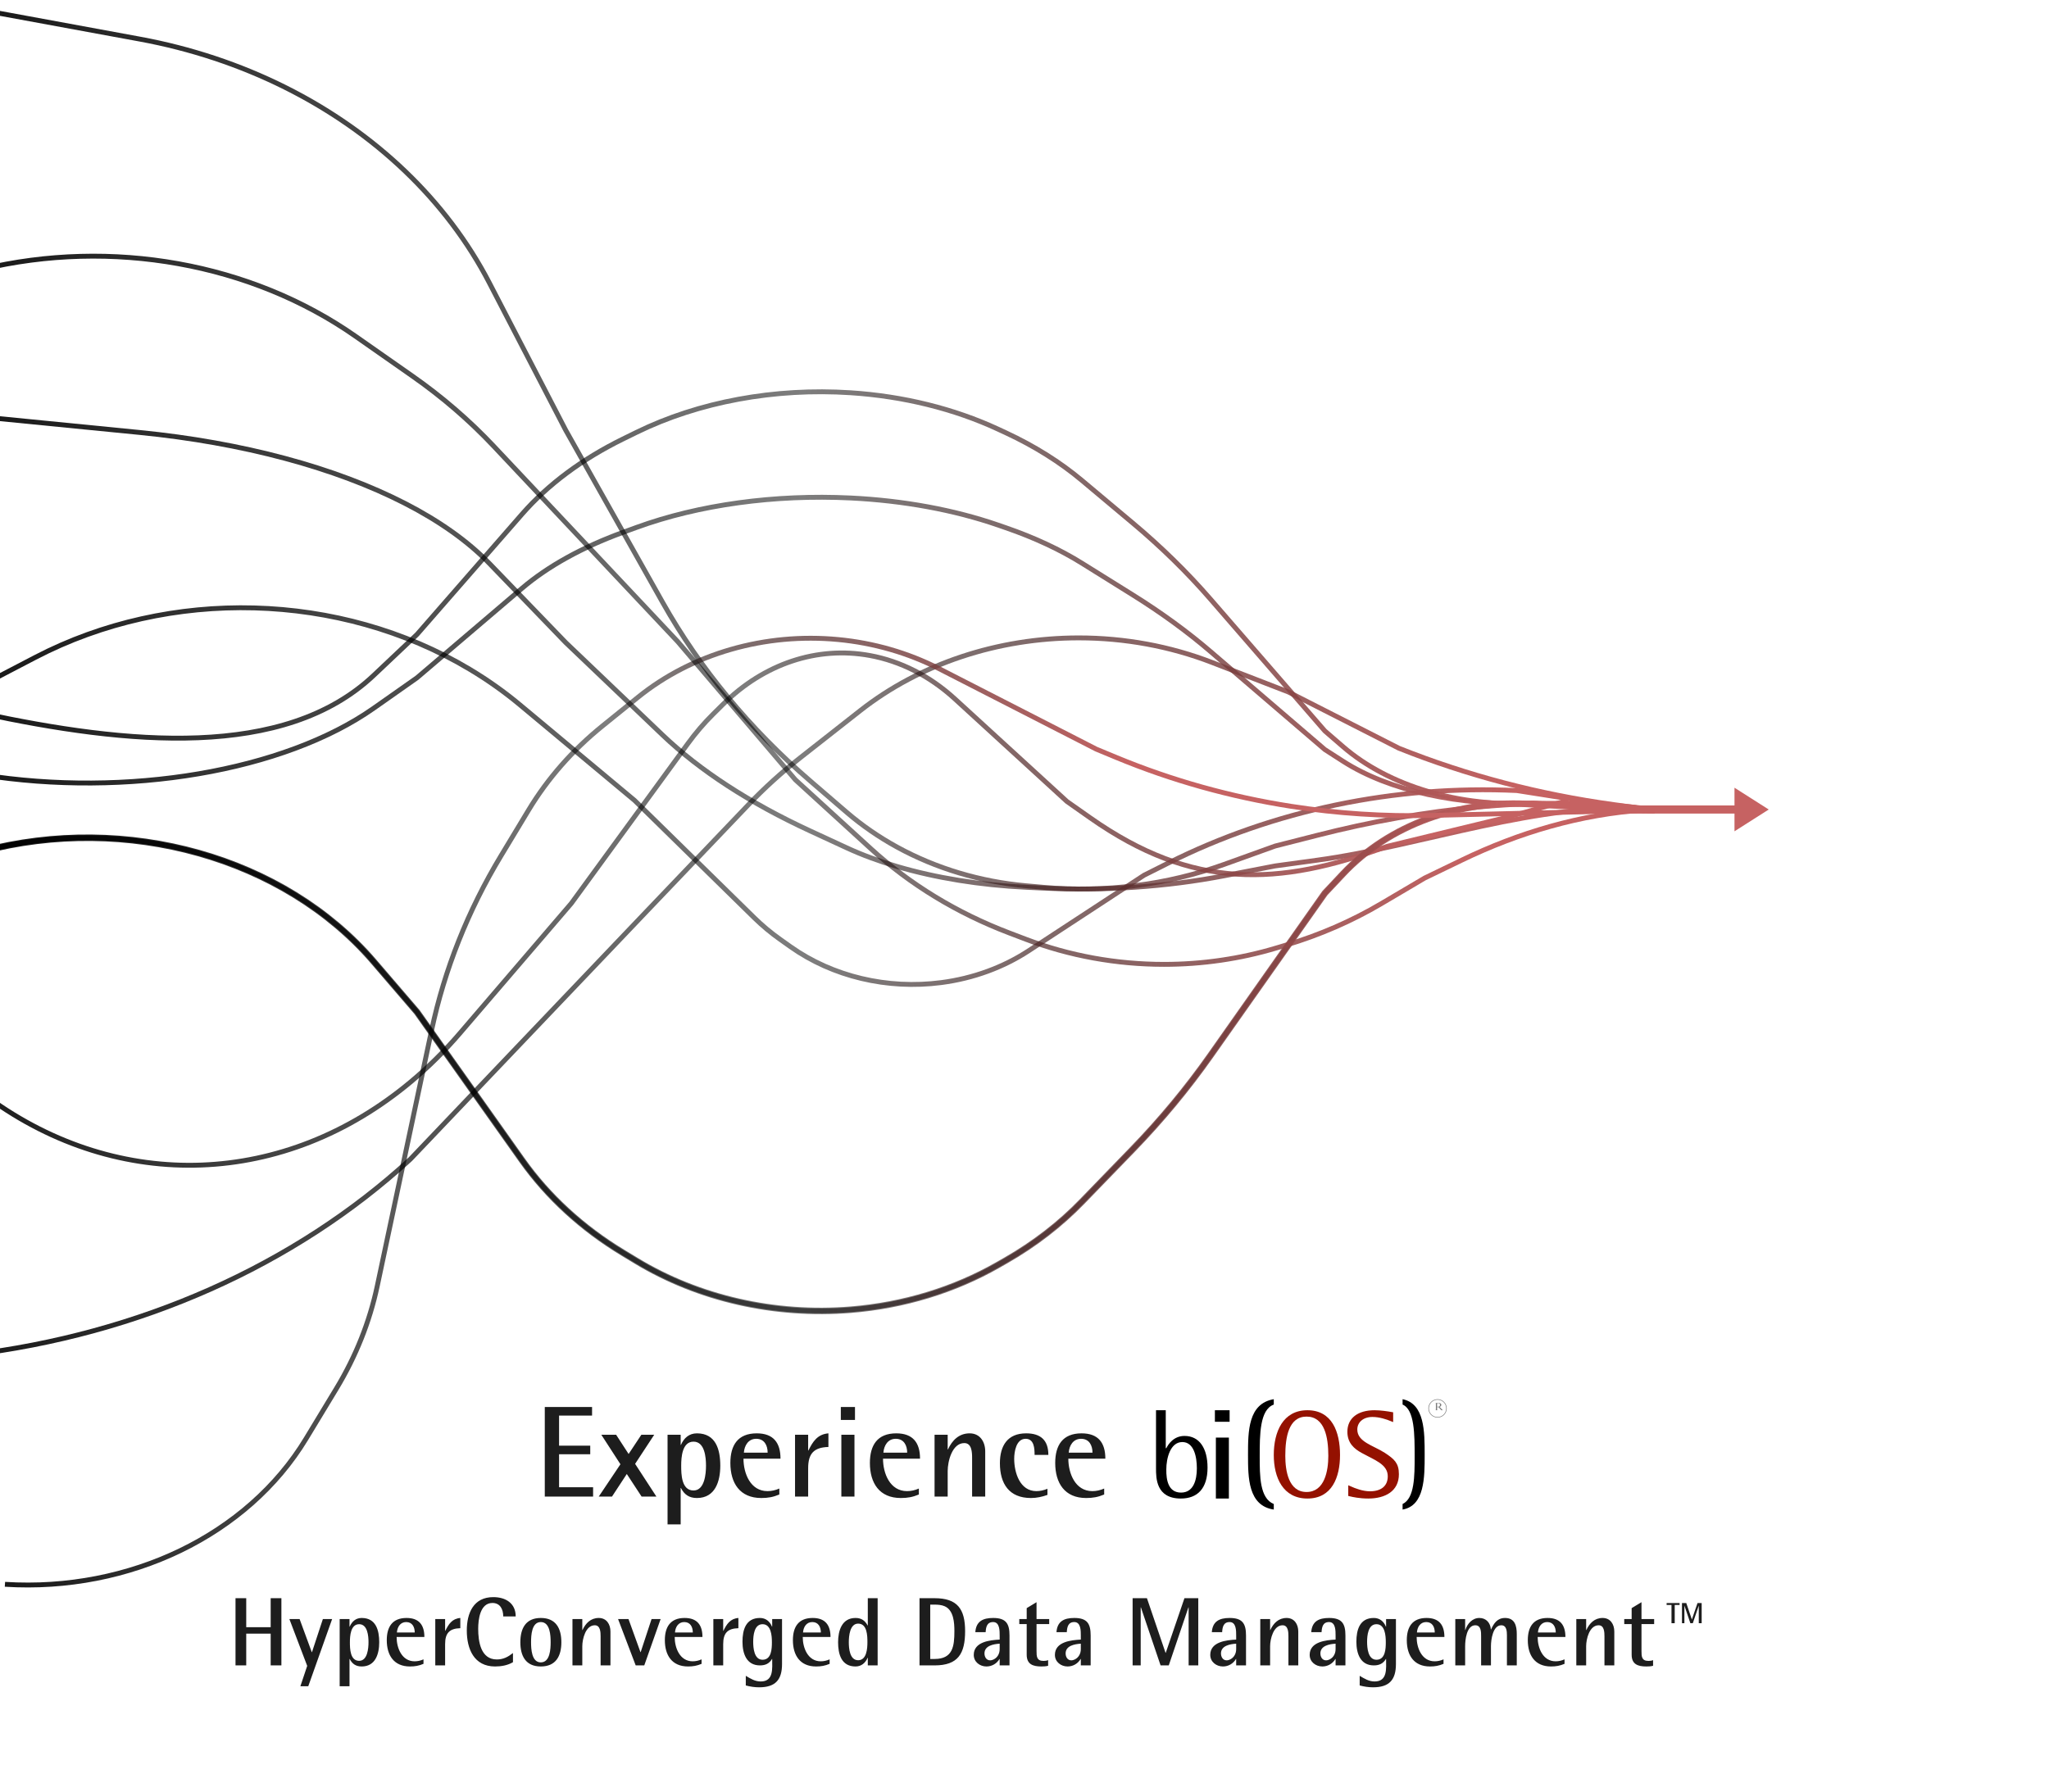 <svg width="631" height="552" viewBox="0 0 631 552" fill="none" xmlns="http://www.w3.org/2000/svg">
  <path d="M182.649 461V458.12H172.169V447.96H181.769V445.32H172.169V436.04H182.329V433.4H167.769V461H182.649ZM202.146 461L195.586 450.92L201.466 441.96H197.506L193.586 447.88L189.746 441.96H185.186L191.066 451.04L184.386 461H188.466L193.026 454.04L197.586 461H202.146ZM209.617 469.56V458.36H209.697C210.737 460.4 212.257 461.44 214.617 461.44C220.297 461.44 221.817 456.24 221.817 451.48C221.817 446.6 220.497 441.52 214.617 441.52C212.217 441.52 210.617 442.96 209.697 445.08H209.617V441.96H205.577V469.56H209.617ZM213.577 459.12C209.857 459.12 209.777 454.12 209.777 451.48C209.777 448.92 210.057 444.08 213.577 444.08C217.057 444.08 217.417 448.96 217.417 451.48C217.417 453.96 217.017 459.12 213.577 459.12ZM239.999 458.52C238.839 459.04 237.599 459.32 236.359 459.32C231.079 459.32 228.959 453.84 228.959 449.32H240.359C240.359 444.44 238.199 441.52 233.039 441.52C227.199 441.52 224.919 445.2 224.919 450.64C224.919 456.84 227.839 461.44 234.439 461.44C236.519 461.44 238.079 461.16 239.999 460.36V458.52ZM229.079 447.48C229.239 445.28 230.439 443.2 232.879 443.2C235.399 443.2 236.399 445.24 236.399 447.48H229.079ZM248.875 461V452.28C248.875 447.76 250.635 445.84 255.115 445.72V441.52C251.755 441.8 250.315 444.04 248.955 446.8H248.875V441.96H244.835V461H248.875ZM263.298 437.4V433.4H258.938V437.4H263.298ZM263.138 461V441.96H259.098V461H263.138ZM282.968 458.52C281.808 459.04 280.568 459.32 279.328 459.32C274.048 459.32 271.928 453.84 271.928 449.32H283.328C283.328 444.44 281.168 441.52 276.008 441.52C270.168 441.52 267.888 445.2 267.888 450.64C267.888 456.84 270.808 461.44 277.408 461.44C279.488 461.44 281.048 461.16 282.968 460.36V458.52ZM272.048 447.48C272.208 445.28 273.408 443.2 275.848 443.2C278.368 443.2 279.368 445.24 279.368 447.48H272.048ZM303.404 461V447.08C303.404 444.12 301.804 441.52 298.604 441.52C295.324 441.52 293.204 443.68 291.924 446.48H291.844V441.96H287.804V461H291.844V453.12C291.844 450.16 293.204 444.52 296.964 444.52C299.284 444.52 299.364 447.4 299.364 449.08V461H303.404ZM322.567 458.6C321.487 459.04 320.327 459.32 319.167 459.32C314.047 459.32 312.327 453.56 312.327 449.36C312.327 447.2 312.927 443.2 315.847 443.2C318.487 443.2 318.607 446.2 318.607 448.16H322.847C322.847 443.64 320.487 441.52 316.007 441.52C310.247 441.52 307.927 445.36 307.927 450.72C307.927 457.04 310.767 461.44 317.487 461.44C319.207 461.44 320.927 461.08 322.567 460.48V458.6ZM340.038 458.52C338.878 459.04 337.638 459.32 336.398 459.32C331.118 459.32 328.998 453.84 328.998 449.32H340.398C340.398 444.44 338.238 441.52 333.078 441.52C327.238 441.52 324.958 445.2 324.958 450.64C324.958 456.84 327.878 461.44 334.478 461.44C336.558 461.44 338.118 461.16 340.038 460.36V458.52ZM329.118 447.48C329.278 445.28 330.478 443.2 332.918 443.2C335.438 443.2 336.438 445.24 336.438 447.48H329.118ZM86.657 513V492.3H83.357V501.24H75.827V492.3H72.527V513H75.827V503.22H83.357V513H86.657ZM94.933 519.42L102.283 498.72H99.433L96.073 508.92H96.013L92.263 498.72H89.113L94.603 513.15L92.503 519.42H94.933ZM107.633 519.42V511.02H107.693C108.473 512.55 109.613 513.33 111.383 513.33C115.643 513.33 116.783 509.43 116.783 505.86C116.783 502.2 115.793 498.39 111.383 498.39C109.583 498.39 108.383 499.47 107.693 501.06H107.633V498.72H104.603V519.42H107.633ZM110.603 511.59C107.813 511.59 107.753 507.84 107.753 505.86C107.753 503.94 107.963 500.31 110.603 500.31C113.213 500.31 113.483 503.97 113.483 505.86C113.483 507.72 113.183 511.59 110.603 511.59ZM130.419 511.14C129.549 511.53 128.619 511.74 127.689 511.74C123.729 511.74 122.139 507.63 122.139 504.24H130.689C130.689 500.58 129.069 498.39 125.199 498.39C120.819 498.39 119.109 501.15 119.109 505.23C119.109 509.88 121.299 513.33 126.249 513.33C127.809 513.33 128.979 513.12 130.419 512.52V511.14ZM122.229 502.86C122.349 501.21 123.249 499.65 125.079 499.65C126.969 499.65 127.719 501.18 127.719 502.86H122.229ZM137.076 513V506.46C137.076 503.07 138.396 501.63 141.756 501.54V498.39C139.236 498.6 138.156 500.28 137.136 502.35H137.076V498.72H134.046V513H137.076ZM157.973 509.19C156.443 510.39 155.003 511.17 152.993 511.17C148.013 511.17 147.263 505.56 147.263 501.72C147.263 498.87 147.833 493.77 151.643 493.77C154.073 493.77 154.973 495.78 154.973 497.91H158.813C158.813 493.83 155.693 491.97 151.913 491.97C145.793 491.97 143.753 496.92 143.753 502.26C143.753 507.93 145.973 513.33 152.453 513.33C154.343 513.33 156.323 513 157.973 512.01V509.19ZM166.543 513.33C171.193 513.33 172.873 510.12 172.873 505.86C172.873 501.6 171.193 498.39 166.543 498.39C161.893 498.39 160.243 501.63 160.243 505.86C160.243 510.09 161.893 513.33 166.543 513.33ZM166.543 512.07C163.693 512.07 163.543 507.9 163.543 505.86C163.543 503.82 163.693 499.65 166.543 499.65C169.423 499.65 169.573 503.82 169.573 505.86C169.573 507.9 169.423 512.07 166.543 512.07ZM187.992 513V502.56C187.992 500.34 186.792 498.39 184.392 498.39C181.932 498.39 180.342 500.01 179.382 502.11H179.322V498.72H176.292V513H179.322V507.09C179.322 504.87 180.342 500.64 183.162 500.64C184.902 500.64 184.962 502.8 184.962 504.06V513H187.992ZM198.405 513L203.445 498.72H200.655L197.295 508.92H197.235L193.545 498.72H190.335L195.765 513H198.405ZM216.054 511.14C215.184 511.53 214.254 511.74 213.324 511.74C209.364 511.74 207.774 507.63 207.774 504.24H216.324C216.324 500.58 214.704 498.39 210.834 498.39C206.454 498.39 204.744 501.15 204.744 505.23C204.744 509.88 206.934 513.33 211.884 513.33C213.444 513.33 214.614 513.12 216.054 512.52V511.14ZM207.864 502.86C207.984 501.21 208.884 499.65 210.714 499.65C212.604 499.65 213.354 501.18 213.354 502.86H207.864ZM222.711 513V506.46C222.711 503.07 224.031 501.63 227.391 501.54V498.39C224.871 498.6 223.791 500.28 222.771 502.35H222.711V498.72H219.681V513H222.711ZM229.671 519.18C231.021 519.54 232.371 519.75 233.781 519.75C238.791 519.75 240.831 517.44 240.831 512.58V498.72H237.801V501.06H237.741C237.081 499.44 235.821 498.39 234.021 498.39C229.671 498.39 228.651 502.05 228.651 505.71C228.651 509.25 229.821 513 234.021 513C235.671 513 236.901 512.46 237.741 511.02H237.801C237.801 513.93 238.311 517.95 234.261 517.95C232.521 517.95 231.111 517.08 229.671 516.21V519.18ZM234.831 511.26C232.221 511.26 231.951 507.6 231.951 505.71C231.951 503.82 232.251 500.31 234.831 500.31C237.501 500.31 237.711 503.91 237.711 505.86C237.711 507.87 237.591 511.26 234.831 511.26ZM255.488 511.14C254.618 511.53 253.688 511.74 252.758 511.74C248.798 511.74 247.208 507.63 247.208 504.24H255.758C255.758 500.58 254.138 498.39 250.268 498.39C245.888 498.39 244.178 501.15 244.178 505.23C244.178 509.88 246.368 513.33 251.318 513.33C252.878 513.33 254.048 513.12 255.488 512.52V511.14ZM247.298 502.86C247.418 501.21 248.318 499.65 250.148 499.65C252.038 499.65 252.788 501.18 252.788 502.86H247.298ZM270.275 513V492.3H267.245V500.7H267.185C266.375 499.17 265.235 498.39 263.465 498.39C259.235 498.39 258.095 502.32 258.095 505.86C258.095 509.52 259.085 513.33 263.465 513.33C265.265 513.33 266.495 512.25 267.185 510.66H267.245V513H270.275ZM264.275 511.41C261.665 511.41 261.395 507.75 261.395 505.86C261.395 504 261.695 500.13 264.275 500.13C267.065 500.13 267.125 503.88 267.125 505.86C267.125 507.78 266.915 511.41 264.275 511.41ZM287.821 513C295.051 513 297.211 509.37 297.211 502.44C297.211 495.6 294.811 492.3 287.821 492.3H283.171V513H287.821ZM286.471 511.02V494.28H287.821C288.871 494.28 289.981 494.37 290.941 494.79C293.701 496.02 293.911 499.86 293.911 502.44C293.911 507.09 293.431 511.02 287.821 511.02H286.471ZM310.884 513V503.79C310.884 500.13 309.804 498.39 305.844 498.39C302.664 498.39 300.594 499.44 300.354 502.77H303.534C303.624 501.21 303.924 499.65 305.844 499.65C307.884 499.65 307.854 502.35 307.854 503.79V505.05C304.824 505.2 299.874 505.74 299.874 509.76C299.874 511.92 301.734 513.33 303.774 513.33C305.454 513.33 306.954 512.46 307.794 511.02H307.854V513H310.884ZM307.854 507.99C307.854 509.31 307.254 510.51 306.054 511.14C305.724 511.32 305.304 511.44 304.914 511.44C303.744 511.44 303.174 510.36 303.174 509.31C303.174 506.91 305.994 506.43 307.854 506.31V507.99ZM322.777 511.38C322.327 511.56 321.847 511.62 321.367 511.62C319.237 511.62 319.207 510.24 319.207 508.5V500.28H323.107V498.72H319.207V493.53L316.177 495.36V498.72H313.897V500.28H316.177V509.7C316.177 512.64 318.067 513.33 320.677 513.33C321.367 513.33 322.087 513.3 322.777 513.12V511.38ZM335.874 513V503.79C335.874 500.13 334.794 498.39 330.834 498.39C327.654 498.39 325.584 499.44 325.344 502.77H328.524C328.614 501.21 328.914 499.65 330.834 499.65C332.874 499.65 332.844 502.35 332.844 503.79V505.05C329.814 505.2 324.864 505.74 324.864 509.76C324.864 511.92 326.724 513.33 328.764 513.33C330.444 513.33 331.944 512.46 332.784 511.02H332.844V513H335.874ZM332.844 507.99C332.844 509.31 332.244 510.51 331.044 511.14C330.714 511.32 330.294 511.44 329.904 511.44C328.734 511.44 328.164 510.36 328.164 509.31C328.164 506.91 330.984 506.43 332.844 506.31V507.99ZM369.016 513V492.3H364.756L358.996 509.13H358.936L353.206 492.3H348.796V513H351.286V495.12H351.346L357.406 513H359.926L365.986 495.12H366.046V513H369.016ZM383.716 513V503.79C383.716 500.13 382.636 498.39 378.676 498.39C375.496 498.39 373.426 499.44 373.186 502.77H376.366C376.456 501.21 376.756 499.65 378.676 499.65C380.716 499.65 380.686 502.35 380.686 503.79V505.05C377.656 505.2 372.706 505.74 372.706 509.76C372.706 511.92 374.566 513.33 376.606 513.33C378.286 513.33 379.786 512.46 380.626 511.02H380.686V513H383.716ZM380.686 507.99C380.686 509.31 380.086 510.51 378.886 511.14C378.556 511.32 378.136 511.44 377.746 511.44C376.576 511.44 376.006 510.36 376.006 509.31C376.006 506.91 378.826 506.43 380.686 506.31V507.99ZM399.809 513V502.56C399.809 500.34 398.609 498.39 396.209 498.39C393.749 498.39 392.159 500.01 391.199 502.11H391.139V498.72H388.109V513H391.139V507.09C391.139 504.87 392.159 500.64 394.979 500.64C396.719 500.64 396.779 502.8 396.779 504.06V513H399.809ZM414.331 513V503.79C414.331 500.13 413.251 498.39 409.291 498.39C406.111 498.39 404.041 499.44 403.801 502.77H406.981C407.071 501.21 407.371 499.65 409.291 499.65C411.331 499.65 411.301 502.35 411.301 503.79V505.05C408.271 505.2 403.321 505.74 403.321 509.76C403.321 511.92 405.181 513.33 407.221 513.33C408.901 513.33 410.401 512.46 411.241 511.02H411.301V513H414.331ZM411.301 507.99C411.301 509.31 410.701 510.51 409.501 511.14C409.171 511.32 408.751 511.44 408.361 511.44C407.191 511.44 406.621 510.36 406.621 509.31C406.621 506.91 409.441 506.43 411.301 506.31V507.99ZM418.724 519.18C420.074 519.54 421.424 519.75 422.834 519.75C427.844 519.75 429.884 517.44 429.884 512.58V498.72H426.854V501.06H426.794C426.134 499.44 424.874 498.39 423.074 498.39C418.724 498.39 417.704 502.05 417.704 505.71C417.704 509.25 418.874 513 423.074 513C424.724 513 425.954 512.46 426.794 511.02H426.854C426.854 513.93 427.364 517.95 423.314 517.95C421.574 517.95 420.164 517.08 418.724 516.21V519.18ZM423.884 511.26C421.274 511.26 421.004 507.6 421.004 505.71C421.004 503.82 421.304 500.31 423.884 500.31C426.554 500.31 426.764 503.91 426.764 505.86C426.764 507.87 426.644 511.26 423.884 511.26ZM444.541 511.14C443.671 511.53 442.741 511.74 441.811 511.74C437.851 511.74 436.261 507.63 436.261 504.24H444.811C444.811 500.58 443.191 498.39 439.321 498.39C434.941 498.39 433.231 501.15 433.231 505.23C433.231 509.88 435.421 513.33 440.371 513.33C441.931 513.33 443.101 513.12 444.541 512.52V511.14ZM436.351 502.86C436.471 501.21 437.371 499.65 439.201 499.65C441.091 499.65 441.841 501.18 441.841 502.86H436.351ZM467.097 513V503.31C467.097 500.82 466.497 498.39 463.497 498.39C461.127 498.39 460.047 500.01 459.177 501.93H459.117C458.997 499.92 457.677 498.39 455.577 498.39C453.417 498.39 451.857 500.16 451.257 502.11H451.197V498.72H448.167V513H451.197V507.09C451.197 505.14 451.647 500.64 454.317 500.64C456.147 500.64 456.117 502.74 456.117 504.06V513H459.147V507.06C459.147 505.14 459.717 500.64 462.327 500.64C464.007 500.64 464.067 502.56 464.067 503.79V513H467.097ZM481.806 511.14C480.936 511.53 480.006 511.74 479.076 511.74C475.116 511.74 473.526 507.63 473.526 504.24H482.076C482.076 500.58 480.456 498.39 476.586 498.39C472.206 498.39 470.496 501.15 470.496 505.23C470.496 509.88 472.686 513.33 477.636 513.33C479.196 513.33 480.366 513.12 481.806 512.52V511.14ZM473.616 502.86C473.736 501.21 474.636 499.65 476.466 499.65C478.356 499.65 479.106 501.18 479.106 502.86H473.616ZM497.133 513V502.56C497.133 500.34 495.933 498.39 493.533 498.39C491.073 498.39 489.483 500.01 488.523 502.11H488.463V498.72H485.433V513H488.463V507.09C488.463 504.87 489.483 500.64 492.303 500.64C494.043 500.64 494.103 502.8 494.103 504.06V513H497.133ZM509.075 511.38C508.625 511.56 508.145 511.62 507.665 511.62C505.535 511.62 505.505 510.24 505.505 508.5V500.28H509.405V498.72H505.505V493.53L502.475 495.36V498.72H500.195V500.28H502.475V509.7C502.475 512.64 504.365 513.33 506.975 513.33C507.665 513.33 508.385 513.3 509.075 513.12V511.38Z" fill="#1D1D1D"/>
  <path d="M515.736 500V494.384H517.239V493.79H513.243V494.384H514.746V500H515.736ZM524.037 500V493.79H522.759L521.031 498.839H521.013L519.294 493.79H517.971V500H518.718V494.636H518.736L520.554 500H521.31L523.128 494.636H523.146V500H524.037Z" fill="#1D1D1D"/>
  <g clip-path="url(#clip0)">
    <path d="M-5.584 3.094L43.012 12.034C58.747 14.928 73.854 19.942 87.771 26.89C115.578 40.771 137.591 61.84 150.683 87.102L174.218 132.517L204.034 185.51C215.524 205.932 230.912 224.551 249.558 240.595L260.714 250.194C265.419 254.242 270.623 257.837 276.232 260.916C288.228 267.497 301.839 271.583 315.988 272.852L321.232 273.322C340.208 275.022 359.377 272.595 376.979 266.261L392.687 260.609L405.57 257.325C438.369 248.963 472.601 245.052 506.5 249" stroke="url(#paint0_linear)" stroke-width="1.5"/>
    <path d="M-5.584 128.415L43.012 133.217C58.747 134.771 73.854 137.465 87.771 141.197C115.578 148.653 137.591 159.97 150.683 173.539L174.218 197.934L204.034 226.398C215.524 237.368 230.912 247.369 249.558 255.987L260.714 261.143C265.419 263.317 270.623 265.249 276.232 266.902C288.228 270.437 301.839 272.632 315.988 273.313L321.231 273.566C340.208 274.479 359.377 273.175 376.979 269.773L392.687 266.738L405.57 264.973C438.369 260.482 473.553 246.974 507.452 249.094" stroke="url(#paint1_linear)" stroke-width="1.5"/>
    <path d="M-5.584 211.075L10.791 202.534C52.344 180.86 104.718 182.273 144.63 206.143C150.12 209.426 155.292 213.089 160.097 217.095L195.392 246.528L232.307 282.732C234.748 285.126 237.407 287.345 240.26 289.368L243.435 291.62C256.402 300.815 273.261 304.831 289.839 302.675C299.637 301.401 308.908 298.022 316.809 292.85L352.308 269.606L359.646 265.916C392.178 249.557 429.523 241.772 467.096 243.518L505.358 249.538" stroke="url(#paint2_linear)" stroke-width="1.5"/>
    <path d="M-19.544 326.483L-3.616 338.1C36.801 367.576 87.744 365.654 126.566 333.192C131.906 328.727 136.936 323.745 141.61 318.296L175.941 278.268L211.848 229.03C214.221 225.775 216.808 222.756 219.583 220.005L222.671 216.943C235.284 204.438 251.682 198.975 267.807 201.908C277.337 203.641 286.356 208.235 294.041 215.27L328.569 246.882L335.707 251.9C367.35 274.149 393.677 273.075 427.182 260.698L463.478 251.9L483 246.5" stroke="url(#paint3_linear)" stroke-width="1.5"/>
    <path d="M-5.584 262.269C39.008 250.431 87.482 264.072 115.098 296.23L128.412 311.734L160.757 357.376C168.713 368.603 179.293 378.31 191.836 385.892L195.985 388.4C215.171 399.998 238.593 405.333 261.994 403.436C278.232 402.119 293.83 397.369 307.38 389.615L309.771 388.246C318.567 383.212 326.461 377.116 333.208 370.147L348.8 354.046C357.611 344.945 365.614 335.295 372.74 325.177L407.988 275.13L413.623 269.132C427.718 254.127 449.646 246.111 472.09 247.76L506.5 249.5" stroke="url(#paint4_linear)" stroke-width="2"/>
    <path d="M-5.584 262.269C39.008 250.431 87.482 264.072 115.098 296.23L128.412 311.734L160.757 357.376C168.713 368.603 179.293 378.31 191.836 385.892L195.985 388.4C215.171 399.998 238.593 405.333 261.994 403.436C278.232 402.119 293.83 397.369 307.38 389.615L309.771 388.246C318.567 383.212 326.461 377.116 333.208 370.147L348.8 354.046C357.611 344.945 365.614 335.295 372.74 325.177L407.988 275.13L413.623 269.132C427.718 254.127 449.646 246.111 472.09 247.76L509.547 249.868" stroke="url(#paint5_linear)" stroke-width="1.5"/>
    <path d="M-5.584 219.698C39.008 229.31 87.482 234.131 115.098 208.023L128.412 195.435L160.757 158.38C168.713 149.264 179.293 141.383 191.836 135.227L195.985 133.191C215.171 123.775 238.593 119.444 261.994 120.984C278.232 122.053 293.83 125.909 307.38 132.205L309.771 133.316C318.567 137.403 326.461 142.353 333.208 148.01L348.8 161.083C357.611 168.471 365.614 176.306 372.74 184.521L407.988 225.153L413.623 230.023C427.718 242.205 449.646 248.713 472.09 247.375L509.547 249.094" stroke="url(#paint6_linear)" stroke-width="1.5"/>
    <path d="M-5.584 238.655C39.008 245.805 87.482 237.567 115.098 218.145L128.412 208.781L160.757 181.215C168.713 174.434 179.293 168.571 191.836 163.992L195.985 162.477C215.171 155.473 238.593 152.251 261.994 153.397C278.232 154.192 293.83 157.06 307.38 161.744L309.771 162.571C318.567 165.611 326.461 169.293 333.208 173.502L348.8 183.226C357.611 188.722 365.614 194.551 372.74 200.662L407.988 230.888L413.623 234.511C427.718 243.573 449.646 248.415 472.09 247.419L509.547 249.868" stroke="url(#paint7_linear)" stroke-width="1.5"/>
    <path d="M-12.565 417.736L-9.168 417.331C42.799 411.127 90.663 389.852 126.35 357.093L198.742 281.124L230.484 247.878C235.403 242.726 240.75 237.88 246.481 233.378L264.941 218.876C283.264 204.483 307.281 196.491 332.211 196.491C346.372 196.491 360.37 199.072 373.263 204.062L396.744 213.151L430.787 230.477C451.815 238.877 474.119 244.727 497.052 247.859L503.962 248.803" stroke="url(#paint8_linear)" stroke-width="1.5"/>
    <path d="M1.522 488.021C39.904 490.438 76.292 472.844 94.238 443.189L103.59 427.736C109.596 417.811 113.844 407.151 116.186 396.118L132.898 317.42C136.884 298.647 144.096 280.505 154.293 263.606L162.824 249.467C168.66 239.794 176.338 231.054 185.533 223.621L196.481 214.77C213.097 201.336 235.593 194.853 258.129 197.002C269.104 198.049 279.699 201.111 289.217 205.985L337.574 230.749L343.753 233.313C360.868 240.413 379 245.481 397.663 248.381C411.862 250.588 426.284 251.527 440.702 251.183L505.029 249.647" stroke="url(#paint9_linear)" stroke-width="1.5"/>
    <path d="M-5.584 82.95C34.408 73.358 77.321 81.058 109.524 103.604L126.993 115.833C136.178 122.264 144.564 129.496 152.018 137.414L208.721 197.65L244.942 240.205L268.187 261.433C280.237 272.437 294.724 281.257 310.794 287.371L315.944 289.331C329.332 294.425 343.809 297.057 358.448 297.057C370.227 297.057 381.922 295.353 393.043 292.016L396.064 291.11C406.447 287.996 416.302 283.707 425.371 278.355L438.752 270.459L450.258 264.903C467.621 256.518 486.647 250.814 506.5 249.5" stroke="url(#paint10_linear)" stroke-width="1.5"/>
    <path d="M501 249.357H539.898" stroke="#C66262" stroke-width="2.5"/>
    <path d="M544.693 249.357L534.145 256.07V242.643L544.693 249.357Z" fill="#C66262"/>
  </g>
  <path d="M359.117 446.088H359.173C359.74 444.957 361.383 442.318 364.783 442.318C369.373 442.318 371.867 446.142 371.867 452.067C371.867 458.53 368.75 461.6 363.65 461.6C356 461.6 356 455.298 356 452.282V434.4H359.003V446.088H359.117ZM363.707 459.769C367.503 459.769 368.58 455.998 368.58 452.282C368.58 448.727 367.673 444.203 364.103 444.203C360.363 444.203 359.173 449.266 359.173 452.605C359.117 455.945 359.797 459.769 363.707 459.769Z" fill="black"/>
  <path d="M374.133 434.4H378.666V437.957H374.133V434.4ZM374.435 442.828H378.439V461.6H374.435V442.828Z" fill="black"/>
  <path d="M442.56 433.787C442.56 433.876 442.562 433.954 442.564 434.021C442.568 434.086 442.572 434.143 442.576 434.191C442.582 434.24 442.588 434.28 442.595 434.312C442.603 434.345 442.611 434.372 442.619 434.394V434.4H442.133V434.394C442.141 434.372 442.148 434.345 442.155 434.312C442.163 434.28 442.169 434.24 442.173 434.191C442.179 434.143 442.183 434.086 442.185 434.021C442.19 433.955 442.192 433.877 442.192 433.787V432.767C442.192 432.678 442.19 432.6 442.185 432.535C442.183 432.468 442.179 432.41 442.173 432.362C442.169 432.314 442.163 432.274 442.155 432.241C442.148 432.208 442.141 432.18 442.133 432.158V432.152L442.218 432.158C442.244 432.16 442.272 432.162 442.303 432.163C442.335 432.163 442.368 432.163 442.402 432.163C442.455 432.163 442.526 432.158 442.615 432.149C442.705 432.139 442.82 432.133 442.959 432.133C443.089 432.133 443.208 432.147 443.318 432.174C443.429 432.201 443.524 432.241 443.605 432.293C443.686 432.345 443.749 432.41 443.794 432.486C443.84 432.561 443.863 432.647 443.863 432.743C443.863 432.818 443.85 432.888 443.824 432.953C443.8 433.017 443.765 433.075 443.719 433.127C443.674 433.179 443.62 433.226 443.557 433.267C443.493 433.306 443.422 433.34 443.344 433.367L444.055 434.14C444.09 434.178 444.123 434.212 444.152 434.24C444.183 434.268 444.212 434.293 444.239 434.314C444.268 434.334 444.295 434.35 444.32 434.364C444.346 434.376 444.372 434.386 444.399 434.394V434.4H443.814C443.81 434.38 443.797 434.354 443.774 434.322C443.752 434.288 443.726 434.255 443.697 434.223L442.98 433.441C442.948 433.443 442.917 433.445 442.886 433.447C442.855 433.448 442.824 433.448 442.791 433.448C442.753 433.448 442.715 433.447 442.676 433.445C442.638 433.443 442.599 433.44 442.56 433.434V433.787ZM442.56 433.312C442.597 433.318 442.634 433.323 442.672 433.326C442.709 433.328 442.746 433.329 442.781 433.329C442.882 433.329 442.975 433.318 443.059 433.295C443.142 433.271 443.213 433.235 443.271 433.187C443.331 433.139 443.377 433.079 443.409 433.008C443.441 432.936 443.458 432.852 443.458 432.756C443.458 432.677 443.446 432.606 443.423 432.542C443.4 432.479 443.366 432.425 443.32 432.381C443.275 432.336 443.219 432.302 443.15 432.277C443.081 432.252 443 432.24 442.909 432.24C442.815 432.24 442.741 432.244 442.686 432.251C442.63 432.258 442.589 432.266 442.56 432.274V433.312Z" fill="#7B7B7B"/>
  <path fill-rule="evenodd" clip-rule="evenodd" d="M442.701 436.49C444.168 436.49 445.357 435.3 445.357 433.833C445.357 432.366 444.168 431.177 442.701 431.177C441.234 431.177 440.044 432.366 440.044 433.833C440.044 435.3 441.234 436.49 442.701 436.49ZM442.701 436.667C444.265 436.667 445.534 435.398 445.534 433.833C445.534 432.269 444.265 431 442.701 431C441.136 431 439.867 432.269 439.867 433.833C439.867 435.398 441.136 436.667 442.701 436.667Z" fill="#7B7B7B"/>
  <path d="M392.267 448.186C392.267 441.028 395.094 434.4 402.633 434.4C410.172 434.4 412.667 441.028 412.667 448.186C412.667 455.078 410.172 461.6 402.633 461.6C395.094 461.6 392.267 455.131 392.267 448.186ZM402.356 459.585C407.955 459.585 409.063 453.011 409.063 448.451C409.063 442.777 407.955 436.362 402.356 436.362C396.812 436.362 395.814 442.777 395.814 448.451C395.814 453.064 396.812 459.585 402.356 459.585Z" fill="#941100"/>
  <path d="M415.701 460.412V458.284C417.203 458.948 419.561 459.869 421.901 459.869C423.66 459.869 425.155 459.454 426.219 458.58C427.297 457.693 427.869 456.385 427.869 454.747C427.869 452.657 426.703 451.276 425.129 450.174C424.347 449.626 423.446 449.133 422.511 448.648C422.24 448.507 421.966 448.367 421.691 448.226C421.008 447.877 420.316 447.523 419.625 447.138L419.625 447.138L419.62 447.135C418.468 446.513 417.423 445.782 416.666 444.816C415.918 443.862 415.433 442.656 415.433 441.041C415.433 439.058 416.188 437.549 417.511 436.522C418.85 435.482 420.819 434.9 423.295 434.9C425.111 434.9 427.318 435.23 428.53 435.452V437.306C427.154 436.741 424.895 435.972 422.652 435.972C421.165 435.972 419.878 436.397 418.954 437.171C418.022 437.95 417.488 439.06 417.488 440.35C417.488 442.533 418.918 443.885 420.634 444.94C421.43 445.428 422.319 445.873 423.201 446.314C423.273 446.35 423.346 446.386 423.418 446.423C424.378 446.904 425.326 447.387 426.184 447.941C427.637 448.901 428.648 449.64 429.312 450.536C429.956 451.405 430.299 452.461 430.299 454.109C430.299 456.559 429.326 458.277 427.761 459.401C426.173 460.541 423.929 461.1 421.365 461.1C418.759 461.1 416.653 460.643 415.701 460.412Z" fill="#941100" stroke="#941100"/>
  <path d="M392.267 465C384.334 463.808 384.334 455.101 384.334 448.155C384.334 440.951 384.334 432.348 392.267 431V432.659C387.934 434.213 387.934 441.936 387.934 448.622C387.934 454.686 387.934 461.527 392.267 463.29V465Z" fill="black"/>
  <path d="M431.933 463.29C435.646 461.527 435.646 454.686 435.646 448.622C435.646 441.884 435.646 434.213 431.933 432.659V431C438.733 432.399 438.733 440.951 438.733 448.155C438.733 455.101 438.733 463.808 431.933 465V463.29Z" fill="black"/>
  <defs>
    <linearGradient id="paint0_linear" x1="-66.291" y1="275.914" x2="638.222" y2="275.914" gradientUnits="userSpaceOnUse">
      <stop/>
      <stop offset="0.445" stop-opacity="0.51"/>
      <stop offset="0.758" stop-color="#C66262"/>
    </linearGradient>
    <linearGradient id="paint1_linear" x1="-66.291" y1="274.958" x2="638.222" y2="274.958" gradientUnits="userSpaceOnUse">
      <stop/>
      <stop offset="0.445" stop-opacity="0.51"/>
      <stop offset="0.758" stop-color="#C66262"/>
    </linearGradient>
    <linearGradient id="paint2_linear" x1="-66.263" y1="306.062" x2="637.925" y2="306.062" gradientUnits="userSpaceOnUse">
      <stop/>
      <stop offset="0.445" stop-opacity="0.51"/>
      <stop offset="0.758" stop-color="#C66262"/>
    </linearGradient>
    <linearGradient id="paint3_linear" x1="-78.565" y1="197.302" x2="606.383" y2="197.302" gradientUnits="userSpaceOnUse">
      <stop/>
      <stop offset="0.445" stop-opacity="0.51"/>
      <stop offset="0.758" stop-color="#C66262"/>
    </linearGradient>
    <linearGradient id="paint4_linear" x1="-65.824" y1="428.141" x2="637.75" y2="428.141" gradientUnits="userSpaceOnUse">
      <stop/>
      <stop offset="0.445" stop-opacity="0.51"/>
      <stop offset="0.758" stop-color="#C66262"/>
    </linearGradient>
    <linearGradient id="paint5_linear" x1="-65.824" y1="428.141" x2="637.75" y2="428.141" gradientUnits="userSpaceOnUse">
      <stop/>
      <stop offset="0.445" stop-opacity="0.51"/>
      <stop offset="0.758" stop-color="#C66262"/>
    </linearGradient>
    <linearGradient id="paint6_linear" x1="-65.824" y1="100.926" x2="637.75" y2="100.926" gradientUnits="userSpaceOnUse">
      <stop/>
      <stop offset="0.445" stop-opacity="0.51"/>
      <stop offset="0.758" stop-color="#C66262"/>
    </linearGradient>
    <linearGradient id="paint7_linear" x1="-65.824" y1="138.476" x2="637.75" y2="138.476" gradientUnits="userSpaceOnUse">
      <stop/>
      <stop offset="0.445" stop-opacity="0.51"/>
      <stop offset="0.758" stop-color="#C66262"/>
    </linearGradient>
    <linearGradient id="paint8_linear" x1="-73.171" y1="205.69" x2="639.253" y2="205.69" gradientUnits="userSpaceOnUse">
      <stop/>
      <stop offset="0.445" stop-opacity="0.51"/>
      <stop offset="0.758" stop-color="#C66262"/>
    </linearGradient>
    <linearGradient id="paint9_linear" x1="-42.273" y1="205.86" x2="472.536" y2="205.86" gradientUnits="userSpaceOnUse">
      <stop/>
      <stop offset="0.445" stop-opacity="0.51"/>
      <stop offset="0.758" stop-color="#C66262"/>
    </linearGradient>
    <linearGradient id="paint10_linear" x1="-64.418" y1="297.057" x2="618.36" y2="297.057" gradientUnits="userSpaceOnUse">
      <stop/>
      <stop offset="0.445" stop-opacity="0.51"/>
      <stop offset="0.758" stop-color="#C66262"/>
    </linearGradient>
    <clipPath id="clip0">
      <rect width="631" height="492" fill="white"/>
    </clipPath>
  </defs>
</svg>
